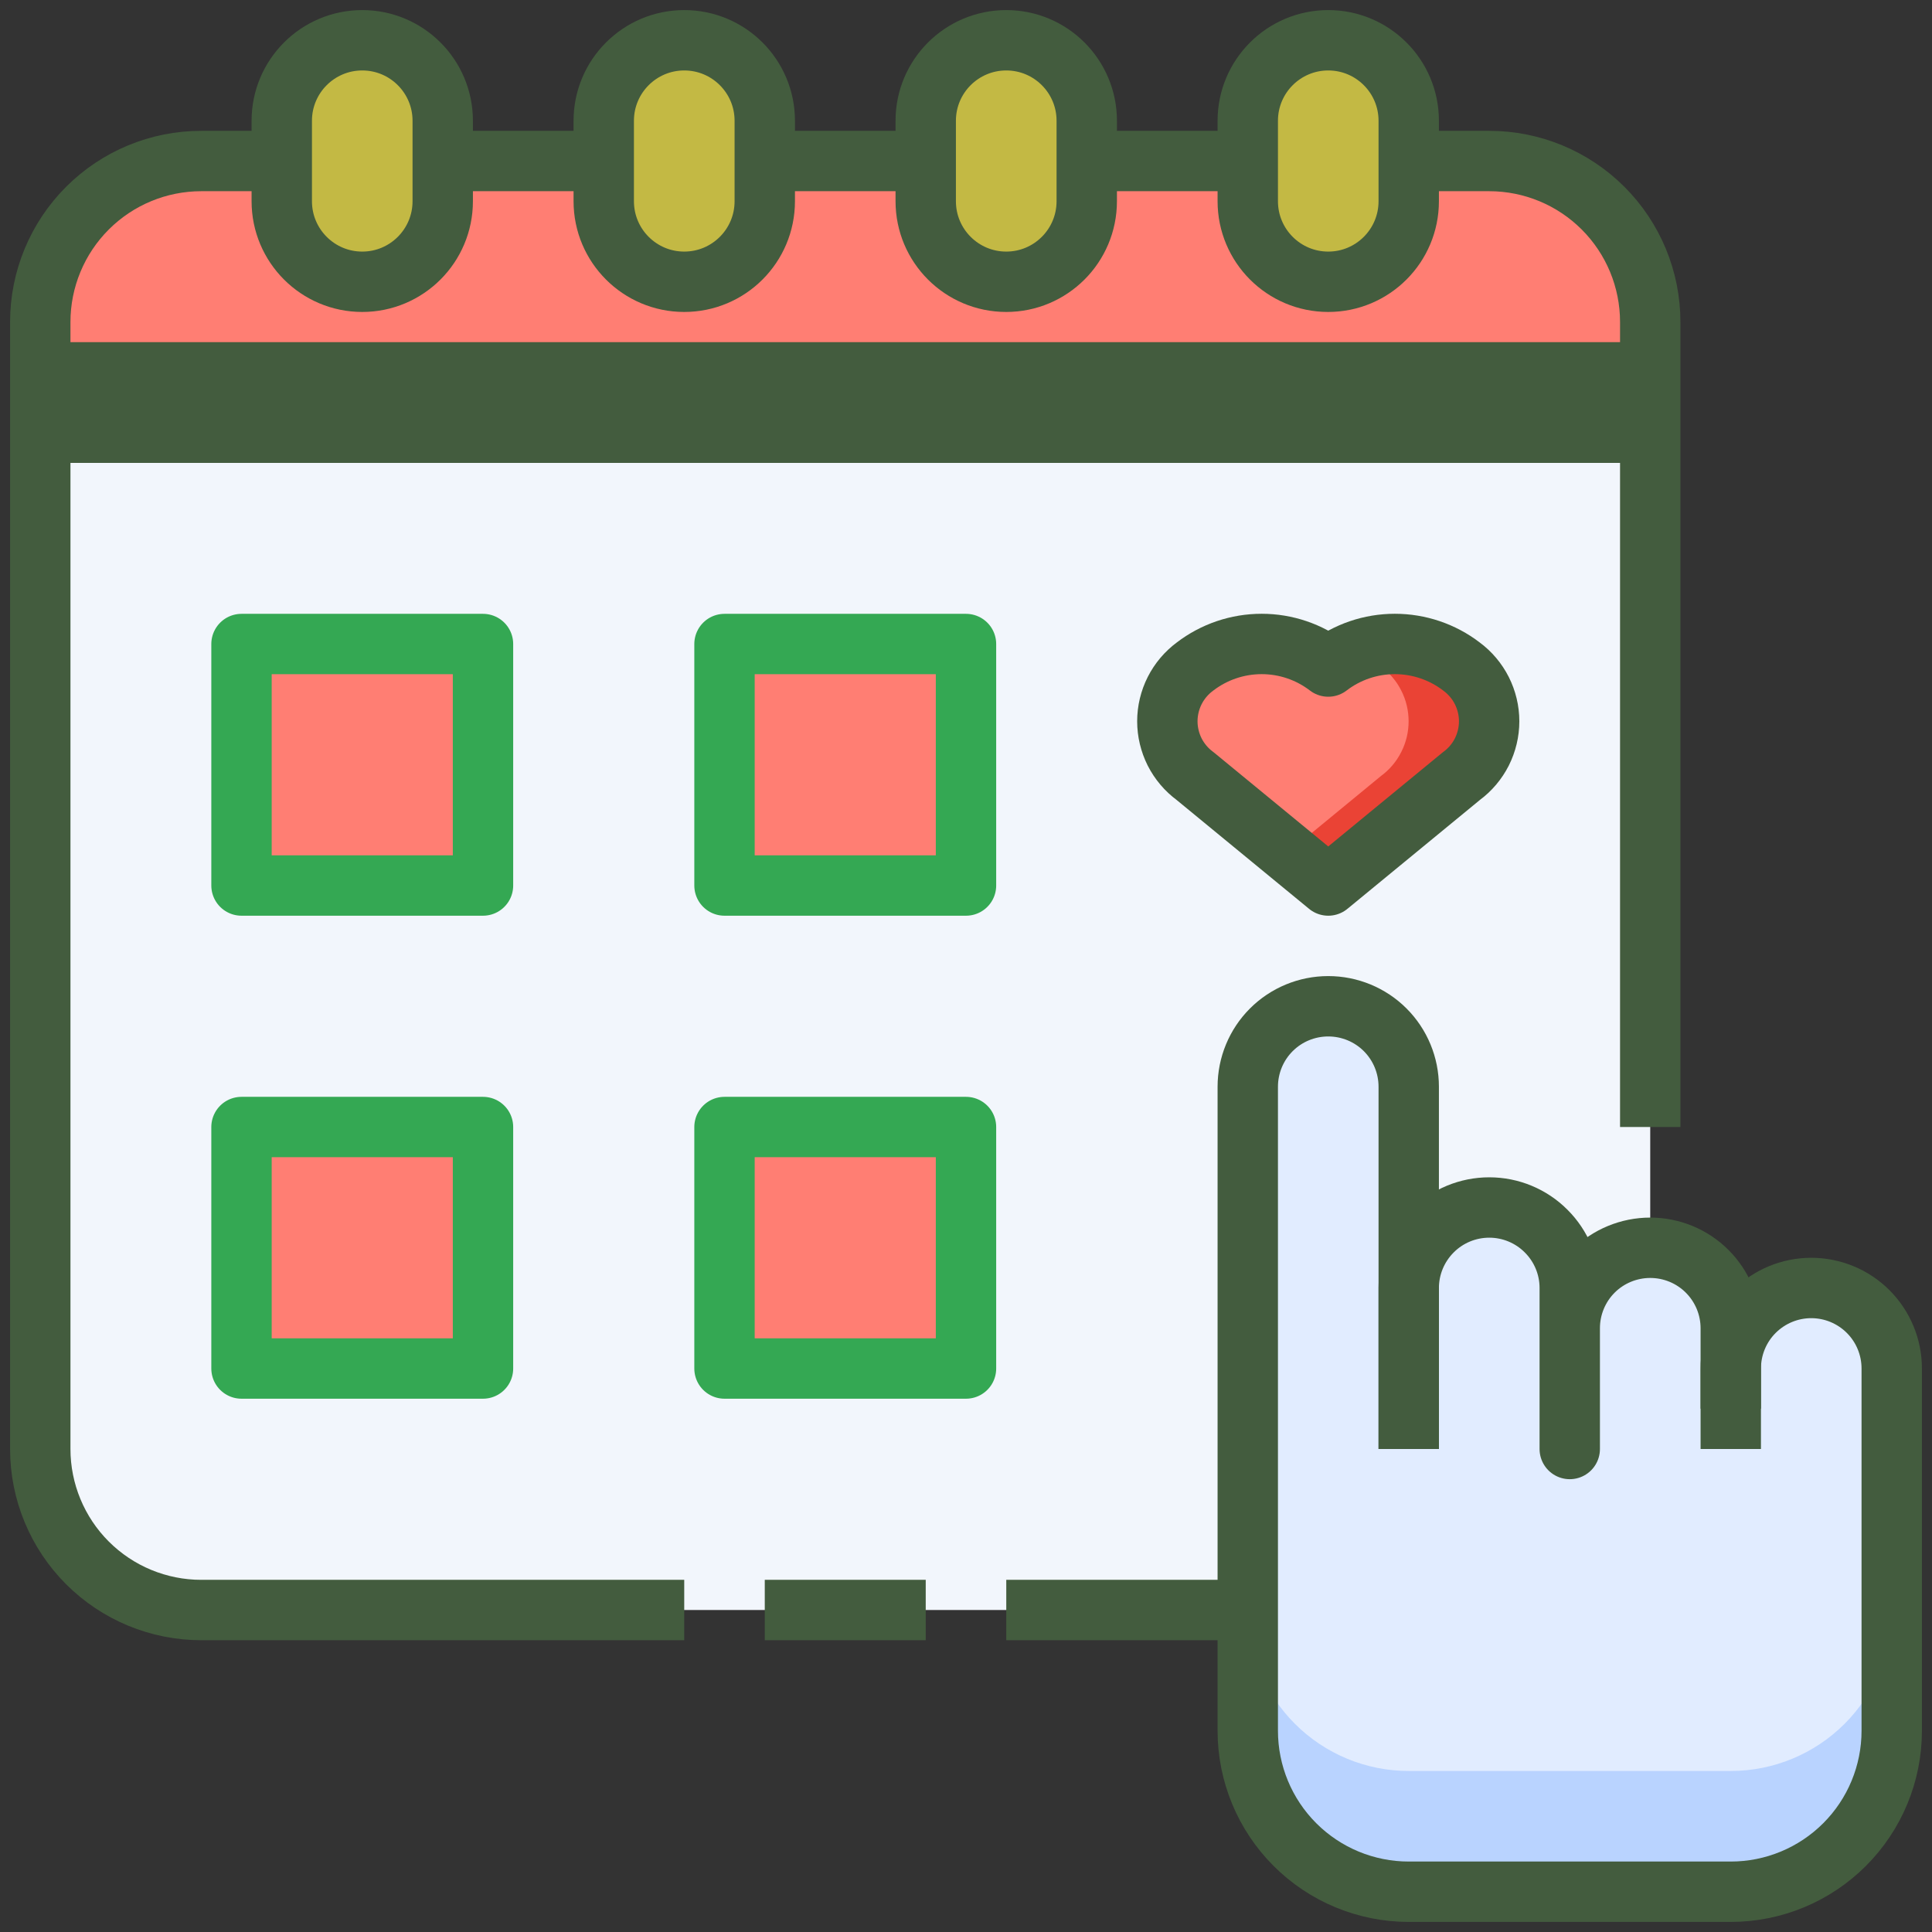 <svg width="32" height="32" viewBox="0 0 32 32" fill="none" xmlns="http://www.w3.org/2000/svg">
<rect x="0" y="0" width="32" height="32" fill="#333333" stroke="none"/>
<path d="M23.333 2.667V3.333C23.333 3.687 23.193 4.026 22.943 4.276C22.693 4.526 22.354 4.667 22 4.667C21.646 4.667 21.307 4.526 21.057 4.276C20.807 4.026 20.667 3.687 20.667 3.333V2C20.667 1.646 20.807 1.307 21.057 1.057C21.307 0.807 21.646 0.667 22 0.667C22.353 0.668 22.691 0.81 22.94 1.06C23.19 1.309 23.332 1.647 23.333 2V2.667ZM18 2.667V3.333C18 3.687 17.86 4.026 17.609 4.276C17.359 4.526 17.02 4.667 16.667 4.667C16.313 4.667 15.974 4.526 15.724 4.276C15.474 4.026 15.333 3.687 15.333 3.333V2C15.333 1.646 15.474 1.307 15.724 1.057C15.974 0.807 16.313 0.667 16.667 0.667C17.02 0.668 17.358 0.81 17.607 1.06C17.857 1.309 17.998 1.647 18 2V2.667ZM12.667 2.667V3.333C12.667 3.687 12.526 4.026 12.276 4.276C12.026 4.526 11.687 4.667 11.333 4.667C10.98 4.667 10.64 4.526 10.39 4.276C10.14 4.026 10 3.687 10 3.333V2C10 1.646 10.14 1.307 10.39 1.057C10.64 0.807 10.98 0.667 11.333 0.667C11.686 0.668 12.024 0.81 12.273 1.06C12.524 1.309 12.665 1.647 12.667 2V2.667ZM7.333 2.667V3.333C7.333 3.687 7.193 4.026 6.943 4.276C6.693 4.526 6.354 4.667 6 4.667C5.646 4.667 5.307 4.526 5.057 4.276C4.807 4.026 4.667 3.687 4.667 3.333V2C4.667 1.646 4.807 1.307 5.057 1.057C5.307 0.807 5.646 0.667 6 0.667C6.353 0.668 6.691 0.81 6.94 1.06C7.19 1.309 7.332 1.647 7.333 2V2.667Z" fill="#C3B944"/>
<path d="M27.333 6.667H0.667V5.333C0.667 4.626 0.948 3.948 1.448 3.448C1.948 2.948 2.626 2.667 3.333 2.667H4.667V3.333C4.667 3.687 4.807 4.026 5.057 4.276C5.307 4.526 5.646 4.667 6 4.667C6.354 4.667 6.693 4.526 6.943 4.276C7.193 4.026 7.333 3.687 7.333 3.333V2.667H10V3.333C10 3.687 10.14 4.026 10.39 4.276C10.64 4.526 10.98 4.667 11.333 4.667C11.687 4.667 12.026 4.526 12.276 4.276C12.526 4.026 12.667 3.687 12.667 3.333V2.667H15.333V3.333C15.333 3.687 15.474 4.026 15.724 4.276C15.974 4.526 16.313 4.667 16.667 4.667C17.02 4.667 17.359 4.526 17.609 4.276C17.86 4.026 18 3.687 18 3.333V2.667H20.667V3.333C20.667 3.687 20.807 4.026 21.057 4.276C21.307 4.526 21.646 4.667 22 4.667C22.354 4.667 22.693 4.526 22.943 4.276C23.193 4.026 23.333 3.687 23.333 3.333V2.667H24.667C25.374 2.667 26.052 2.948 26.552 3.448C27.052 3.948 27.333 4.626 27.333 5.333V6.667Z" fill="#FF7E73"/>
<path d="M16 18.667H12V22.667H16V18.667Z" fill="#FF7E73"/>
<path d="M8 18.667H4V22.667H8V18.667Z" fill="#FF7E73"/>
<path d="M8 10.667H4V14.667H8V10.667Z" fill="#FF7E73"/>
<path d="M16 10.667H12V14.667H16V10.667Z" fill="#FF7E73"/>
<path d="M24.207 12.853L22 14.667L19.793 12.853C19.651 12.749 19.536 12.612 19.456 12.455C19.377 12.297 19.335 12.123 19.335 11.947C19.335 11.77 19.377 11.596 19.456 11.439C19.536 11.281 19.651 11.145 19.793 11.04C20.11 10.797 20.498 10.666 20.897 10.666C21.296 10.666 21.683 10.797 22 11.04C22.317 10.797 22.704 10.666 23.103 10.666C23.502 10.666 23.89 10.797 24.207 11.04C24.349 11.145 24.464 11.281 24.544 11.439C24.623 11.596 24.665 11.77 24.665 11.947C24.665 12.123 24.623 12.297 24.544 12.455C24.464 12.612 24.349 12.749 24.207 12.853Z" fill="#FF7E73"/>
<path d="M24.207 11.04C23.958 10.85 23.665 10.728 23.356 10.684C23.046 10.641 22.731 10.679 22.44 10.793C22.596 10.852 22.743 10.935 22.873 11.04C23.015 11.145 23.131 11.281 23.21 11.439C23.29 11.596 23.331 11.77 23.331 11.947C23.331 12.123 23.29 12.297 23.21 12.454C23.131 12.612 23.015 12.749 22.873 12.853L21.333 14.12L22 14.667L24.207 12.853C24.349 12.749 24.464 12.612 24.544 12.454C24.623 12.297 24.664 12.123 24.664 11.947C24.664 11.77 24.623 11.596 24.544 11.439C24.464 11.281 24.349 11.145 24.207 11.04Z" fill="#EA4335"/>
<path d="M28.667 22.667C28.667 22.313 28.807 21.974 29.057 21.724C29.307 21.474 29.646 21.333 30 21.333C30.354 21.333 30.693 21.474 30.943 21.724C31.193 21.974 31.333 22.313 31.333 22.667V28.667C31.333 29.374 31.052 30.052 30.552 30.552C30.052 31.052 29.374 31.333 28.667 31.333H23.333C22.626 31.333 21.948 31.052 21.448 30.552C20.948 30.052 20.667 29.374 20.667 28.667V18C20.667 17.646 20.807 17.307 21.057 17.057C21.307 16.807 21.646 16.667 22 16.667C22.354 16.667 22.693 16.807 22.943 17.057C23.193 17.307 23.333 17.646 23.333 18V21.333C23.333 20.98 23.474 20.641 23.724 20.391C23.974 20.141 24.313 20 24.667 20C25.02 20 25.359 20.141 25.609 20.391C25.86 20.641 26 20.98 26 21.333V22C26 21.646 26.14 21.307 26.39 21.057C26.64 20.807 26.98 20.667 27.333 20.667C27.687 20.667 28.026 20.807 28.276 21.057C28.526 21.307 28.667 21.646 28.667 22V22.667Z" fill="#E1ECFF"/>
<path d="M28.667 29.333H23.333C22.626 29.333 21.948 29.052 21.448 28.552C20.948 28.052 20.667 27.374 20.667 26.667V28.667C20.667 29.374 20.948 30.052 21.448 30.552C21.948 31.052 22.626 31.333 23.333 31.333H28.667C29.374 31.333 30.052 31.052 30.552 30.552C31.052 30.052 31.333 29.374 31.333 28.667V26.667C31.333 27.374 31.052 28.052 30.552 28.552C30.052 29.052 29.374 29.333 28.667 29.333Z" fill="#B9D3FF"/>
<path d="M23.333 21.333V18C23.333 17.646 23.193 17.307 22.943 17.057C22.693 16.807 22.354 16.667 22 16.667C21.646 16.667 21.307 16.807 21.057 17.057C20.807 17.307 20.667 17.646 20.667 18V26.667H3.333C2.626 26.667 1.948 26.386 1.448 25.886C0.948 25.386 0.667 24.707 0.667 24V6.667H27.333V20.667C26.98 20.667 26.64 20.807 26.39 21.057C26.14 21.307 26 21.646 26 22V21.333C26 20.98 25.86 20.641 25.609 20.391C25.359 20.141 25.02 20 24.667 20C24.313 20 23.974 20.141 23.724 20.391C23.474 20.641 23.333 20.98 23.333 21.333ZM22 14.667L24.207 12.853C24.349 12.749 24.464 12.612 24.544 12.455C24.623 12.297 24.665 12.123 24.665 11.947C24.665 11.77 24.623 11.596 24.544 11.439C24.464 11.281 24.349 11.145 24.207 11.04C23.89 10.797 23.502 10.666 23.103 10.666C22.704 10.666 22.317 10.797 22 11.04C21.683 10.797 21.296 10.666 20.897 10.666C20.498 10.666 20.11 10.797 19.793 11.04C19.651 11.145 19.536 11.281 19.456 11.439C19.377 11.596 19.335 11.77 19.335 11.947C19.335 12.123 19.377 12.297 19.456 12.455C19.536 12.612 19.651 12.749 19.793 12.853L22 14.667ZM16 22.667V18.667H12V22.667H16ZM16 14.667V10.667H12V14.667H16ZM8 22.667V18.667H4V22.667H8ZM8 14.667V10.667H4V14.667H8Z" fill="#F2F6FC"/>
<path d="M4.667 2.667H3.333C2.626 2.667 1.948 2.948 1.448 3.448C0.948 3.948 0.667 4.626 0.667 5.333V24C0.667 24.707 0.948 25.386 1.448 25.886C1.948 26.386 2.626 26.667 3.333 26.667H11.333M23.333 2.667H24.667C25.374 2.667 26.052 2.948 26.552 3.448C27.052 3.948 27.333 4.626 27.333 5.333V18.667" stroke="#435C3E" stroke-linejoin="round"/>
<path d="M7.333 2C7.333 1.264 6.736 0.667 6 0.667C5.264 0.667 4.667 1.264 4.667 2V3.333C4.667 4.07 5.264 4.667 6 4.667C6.736 4.667 7.333 4.07 7.333 3.333V2Z" stroke="#435C3E" stroke-linejoin="round"/>
<path d="M12.667 2C12.667 1.264 12.07 0.667 11.333 0.667C10.597 0.667 10 1.264 10 2V3.333C10 4.07 10.597 4.667 11.333 4.667C12.07 4.667 12.667 4.07 12.667 3.333V2Z" stroke="#435C3E" stroke-linejoin="round"/>
<path d="M18 2C18 1.264 17.403 0.667 16.667 0.667C15.93 0.667 15.333 1.264 15.333 2V3.333C15.333 4.07 15.93 4.667 16.667 4.667C17.403 4.667 18 4.07 18 3.333V2Z" stroke="#435C3E" stroke-linejoin="round"/>
<path d="M23.333 2C23.333 1.264 22.736 0.667 22 0.667C21.264 0.667 20.667 1.264 20.667 2V3.333C20.667 4.07 21.264 4.667 22 4.667C22.736 4.667 23.333 4.07 23.333 3.333V2Z" stroke="#435C3E" stroke-linejoin="round"/>
<path d="M7.333 2.667H10" stroke="#435C3E" stroke-linejoin="round"/>
<path d="M12.667 2.667H15.333" stroke="#435C3E" stroke-linejoin="round"/>
<path d="M18 2.667H20.667" stroke="#435C3E" stroke-linejoin="round"/>
<path d="M0.667 6.667H27.333" stroke="#435C3E" stroke-width="2" stroke-linejoin="round"/>
<path d="M8 10.667H4V14.667H8V10.667Z" stroke="#34A853" stroke-linejoin="round"/>
<path d="M16 10.667H12V14.667H16V10.667Z" stroke="#34A853" stroke-linejoin="round"/>
<path d="M8 18.667H4V22.667H8V18.667Z" stroke="#34A853" stroke-linejoin="round"/>
<path d="M16 18.667H12V22.667H16V18.667Z" stroke="#34A853" stroke-linejoin="round"/>
<path d="M23.333 24V18C23.333 17.646 23.193 17.307 22.943 17.057C22.693 16.807 22.354 16.667 22 16.667C21.646 16.667 21.307 16.807 21.057 17.057C20.807 17.307 20.667 17.646 20.667 18V28.667C20.667 29.374 20.948 30.052 21.448 30.552C21.948 31.052 22.626 31.333 23.333 31.333H28.667C29.374 31.333 30.052 31.052 30.552 30.552C31.052 30.052 31.333 29.374 31.333 28.667V22.667C31.333 22.313 31.193 21.974 30.943 21.724C30.693 21.474 30.354 21.333 30 21.333C29.646 21.333 29.307 21.474 29.057 21.724C28.807 21.974 28.667 22.313 28.667 22.667V24" stroke="#435C3E" stroke-linejoin="round"/>
<path d="M23.333 24V21.333C23.333 20.98 23.474 20.641 23.724 20.391C23.974 20.14 24.313 20 24.667 20C25.02 20 25.359 20.14 25.609 20.391C25.86 20.641 26 20.98 26 21.333V24V22C26 21.646 26.14 21.307 26.39 21.057C26.64 20.807 26.98 20.667 27.333 20.667C27.687 20.667 28.026 20.807 28.276 21.057C28.526 21.307 28.667 21.646 28.667 22V23.333M24.207 11.04C23.89 10.797 23.502 10.666 23.103 10.666C22.704 10.666 22.317 10.797 22 11.04C21.683 10.797 21.296 10.666 20.897 10.666C20.498 10.666 20.11 10.797 19.793 11.04C19.651 11.145 19.536 11.281 19.456 11.439C19.377 11.596 19.335 11.77 19.335 11.947C19.335 12.123 19.377 12.297 19.456 12.455C19.536 12.612 19.651 12.749 19.793 12.853L22 14.667L24.207 12.853C24.349 12.749 24.464 12.612 24.544 12.455C24.623 12.297 24.665 12.123 24.665 11.947C24.665 11.77 24.623 11.596 24.544 11.439C24.464 11.281 24.349 11.145 24.207 11.04Z" stroke="#435C3E" stroke-linejoin="round"/>
<path d="M20.667 26.667H16.667" stroke="#435C3E" stroke-linejoin="round"/>
<path d="M15.333 26.667H12.667" stroke="#435C3E" stroke-linejoin="round"/>
</svg>
